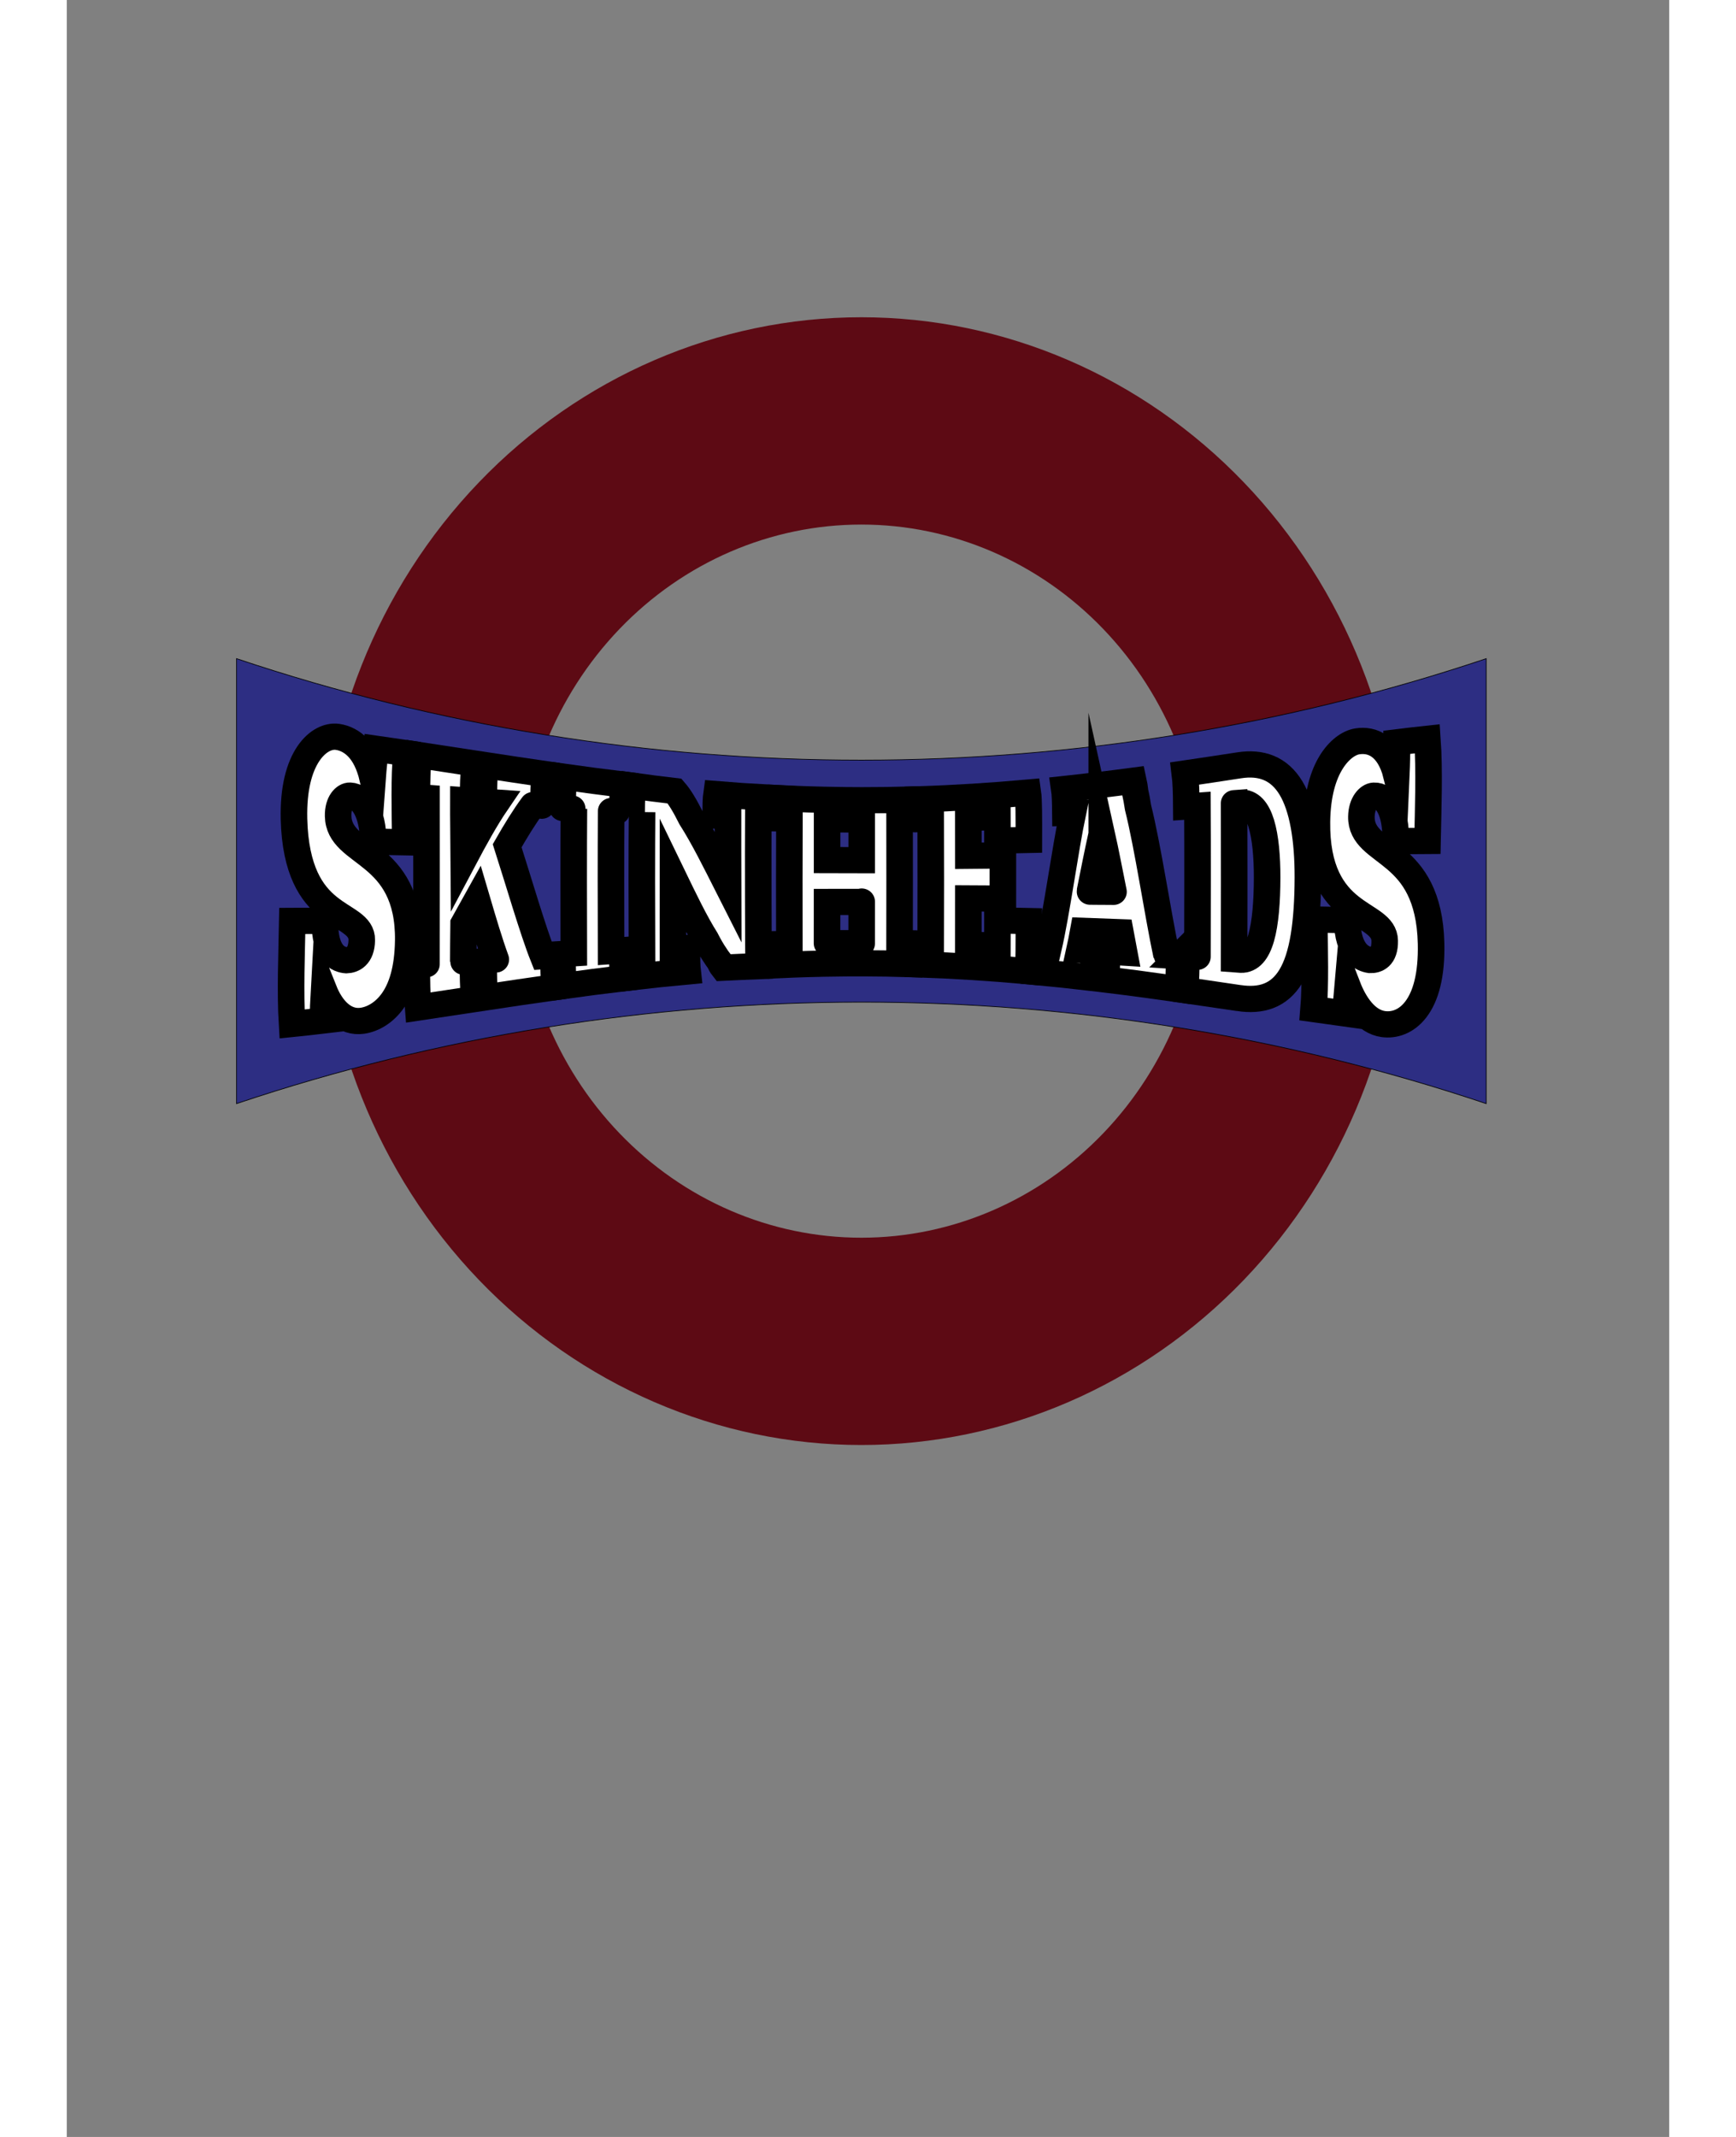 <?xml version="1.0" encoding="UTF-8" standalone="no"?>
<svg
   width="65"
   height="80"
   viewBox="0 0 60 80"
   fill="none"
   version="1.1"
   id="svg863"
   sodipodi:docname="logo.svg"
   inkscape:version="1.2.1 (9c6d41e4, 2022-07-14)"
   xmlns:inkscape="http://www.inkscape.org/namespaces/inkscape"
   xmlns:sodipodi="http://sodipodi.sourceforge.net/DTD/sodipodi-0.dtd"
   xmlns="http://www.w3.org/2000/svg"
   xmlns:svg="http://www.w3.org/2000/svg">
  <rect x="0" y="0" width="60" height="80" fill="#808080" stroke="none"/>
  <sodipodi:namedview
     id="namedview865"
     pagecolor="#505050"
     bordercolor="#eeeeee"
     borderopacity="1"
     inkscape:showpageshadow="0"
     inkscape:pageopacity="0"
     inkscape:pagecheckerboard="0"
     inkscape:deskcolor="#505050"
     showgrid="false"
     inkscape:zoom="10.252746"
     inkscape:cx="-0.19506969"
     inkscape:cy="30.772244"
     inkscape:window-width="2371"
     inkscape:window-height="1387"
     inkscape:window-x="0"
     inkscape:window-y="25"
     inkscape:window-maximized="0"
     inkscape:current-layer="svg863" />
  <defs
     id="defs861">
    <linearGradient
       id="paint0_linear_89_8"
       x1="30.5"
       y1="0"
       x2="30.5"
       y2="65"
       gradientUnits="userSpaceOnUse">
      <stop
         stop-color="#6364FF"
         id="stop856" />
      <stop
         offset="1"
         stop-color="#563ACC"
         id="stop858" />
    </linearGradient>
    <inkscape:path-effect
       effect="fill_between_strokes"
       id="path-effect568"
       is_visible="true"
       lpeversion="1.2"
       linkedpath=""
       secondpath=""
       reversesecond="false"
       join="true"
       close="true" />
    <inkscape:path-effect
       effect="perspective-envelope"
       up_right_point="2377.64,1528.16"
       down_left_point="854.36,1703.84"
       down_right_point="2377.64,1703.84"
       id="path-effect4180"
       is_visible="true"
       lpeversion="1"
       deform_type="perspective"
       horizontal_mirror="true"
       vertical_mirror="true"
       overflow_perspective="false"
       up_left_point="854.36,1528.16" />
    <inkscape:path-effect
       effect="envelope"
       id="path-effect4182"
       is_visible="true"
       lpeversion="1"
       yy="true"
       xx="true"
       bendpath1="m 692.456,1370.163 c 610.512,142.6 1226.053,146.864 1847.087,0"
       bendpath2="m 2539.544,1370.163 v 491.674"
       bendpath3="m 692.456,1861.837 c 618.132,-152.666 1233.723,-146.09 1847.087,0"
       bendpath4="m 692.456,1370.163 v 491.674"
       bendpath1-nodetypes="cc"
       bendpath3-nodetypes="cc"
       bendpath2-nodetypes="cc"
       bendpath4-nodetypes="cc" />
  </defs>
  <g
     style="fill:none"
     id="g434"
     transform="matrix(0.394,0,0,0.398,6.034,6.573)">
    <g
       transform="matrix(0.063,0,0,0.065,-41.611,-38.674)"
       id="logo2022"
       inkscape:label="skinheads-logo"
       style="clip-rule:evenodd;fill-rule:evenodd;stroke-miterlimit:10">
      <path
         style="color:#000000;fill:#5d0a14;fill-rule:nonzero;-inkscape-stroke:none"
         d="m 1616,800 c -216.359,0 -424.011,86.011 -577,239 -152.989,152.989 -239,360.641 -239,577 0,216.359 86.011,424.011 239,577 152.989,152.989 360.641,239 577,239 216.359,0 424.011,-86.011 577,-239 152.989,-152.989 239,-360.641 239,-577 0,-216.359 -86.011,-424.011 -239,-577 C 2040.011,886.011 1832.359,800 1616,800 Z m 0,300 c 136.909,0 268.058,54.323 364.867,151.133 C 2077.677,1347.942 2132,1479.091 2132,1616 c 0,136.909 -54.323,268.058 -151.133,364.867 C 1884.058,2077.677 1752.909,2132 1616,2132 1479.091,2132 1347.942,2077.677 1251.133,1980.867 1154.323,1884.058 1100,1752.909 1100,1616 c 0,-136.909 54.323,-268.058 151.133,-364.867 C 1347.942,1154.323 1479.091,1100 1616,1100 Z"
         id="circle"
         inkscape:label="Circle" />
      <g
         id="banner"
         transform="translate(-51.085,-246.455)"
         inkscape:label="Banner"
         style="stroke:#000000;stroke-width:3;stroke-dasharray:none;stroke-opacity:1;paint-order:fill markers stroke"
         sodipodi:insensitive="true">
        <path
           id="path429"
           style="display:inline;fill:#2d2e83;fill-rule:nonzero;stroke:#000000;stroke-width:1;stroke-dasharray:none;stroke-opacity:1;paint-order:fill markers stroke"
           d="m 2609.621,2184.441 c -607.942,-195.911 -1277.116,-195.788 -1885.072,0 0,-214.657 0,-429.315 0,-643.972 607.942,195.911 1277.116,195.788 1885.072,0 0,214.657 0,429.315 0,643.972 z"
           inkscape:path-effect="#path-effect568"
           inkscape:original-d="m 2609.621,2184.4412 c -607.9422,-195.9107 -1277.1158,-195.7883 -1885.072,0 0,-214.6573 0,-429.3147 0,-643.972 607.9423,195.9106 1277.1158,195.7882 1885.072,0 0,214.6573 0,429.3147 0,643.972 z"
           class="UnoptimicedTransforms"
           inkscape:label="Blue"
           sodipodi:insensitive="true" />
      </g>
      <g
         aria-label="SKINHEADS"
         id="text4159"
         style="font-size:240px;font-family:ChunkFive;-inkscape-font-specification:ChunkFive;display:inline;fill:#ffffff;stroke:#000000;stroke-width:43.125;stroke-dasharray:none;paint-order:stroke fill markers"
         inkscape:path-effect="#path-effect4180;#path-effect4182"
         transform="matrix(0.929,0,0,0.88,115.782,196.785)"
         inkscape:transform-center-x="925.99428"
         inkscape:transform-center-y="303.61672"
         class="UnoptimicedTransforms"
         inkscape:label="Skinheads"
         sodipodi:insensitive="true">
        <path
           d="m 740.807,1841.991 c -0.011,-16.169 0.602,-32.69 1.522,-49.189 5.619,14.21 13.708,27.866 24.414,37.352 10.698,9.478 23.536,14.366 38.149,12.162 17.065,-2.575 35.505,-13.297 49.311,-33.134 13.781,-19.801 24.273,-50.433 24.928,-98.633 0.501,-36.862 -6.265,-64.327 -16.914,-85.586 -10.602,-21.164 -24.887,-35.869 -39.162,-47.906 -14.281,-12.042 -28.569,-21.436 -39.358,-32.066 -10.777,-10.619 -18.1,-22.522 -18.397,-39.382 -0.405,-22.958 10.986,-33.898 19.333,-33.51 10.041,0.467 19.314,7.556 26.129,20.297 6.816,12.744 11.316,31.404 11.658,55.492 17.284,0.283 34.605,0.602 51.934,0.949 -0.626,-50.724 -2.051,-107.338 1.715,-146.596 -16.555,-2.486 -33.129,-4.928 -49.668,-7.289 -2.319,15.173 -3.922,31.316 -5.136,47.917 -5.391,-22.729 -13.542,-38.392 -23.375,-49.069 -9.866,-10.713 -21.571,-16.547 -33.686,-18.313 -14.088,-2.054 -32.524,5.577 -47.17,27.506 -14.853,22.24 -24.555,57.158 -23.428,107.34 0.955,42.542 8.394,73.778 18.6,96.345 10.337,22.858 23.789,37.676 37.399,48.777 27.099,22.103 54.481,29.084 54.056,54.337 -0.454,26.987 -14.845,32.651 -24.894,33.039 -6.003,-0.409 -15.028,-2.639 -22.372,-11.742 -7.395,-9.167 -12.979,-25.1 -12.523,-53.16 -17.694,0.16 -35.384,0.262 -53.048,0.295 -0.952,51.572 -3.56,117.754 -0.427,169.37 16.799,-1.711 33.609,-3.592 50.407,-5.605 z"
           id="path4161"
           inkscape:original-d="m 896.36041,1700.24 2.64,-18.48 c 9.12,10.8 25.92,22.08 50.16,22.08 28.56,0 63.59999,-13.44 63.59999,-50.88 0,-56.4 -95.03999,-50.64 -95.03999,-75.36 0,-8.4 9.6,-12.72 16.56,-12.72 16.8,0 30.72,10.08 30.72,27.84 h 43.43999 v -60.24 h -41.27999 l -2.4,20.16 c -9.6,-18 -30,-24.48 -50.16,-24.48 -23.52,0 -57.12,16.08 -57.12,51.6 0,61.2 92.16,53.28 92.16,72 0,10.08 -12,12 -20.4,12 -10.08,-0.48 -30.24,-3.84 -30.24,-24 h -44.64 v 60.48 z"
           style="stroke-width:43.125;stroke-dasharray:none"
           inkscape:label="S1"
           sodipodi:insensitive="true" />
        <path
           d="m 986.876,1419.312 c -30.181,-4.691 -61.051,-9.515 -91.157,-14.097 -2.039,20.644 -2.531,44.494 -2.535,69.344 0.164,0.011 15.428,1.009 15.592,1.02 -0.076,84.368 0.218,189.006 -0.075,273.811 0.182,-0.012 -15.764,1.028 -15.581,1.016 -0.103,25.132 0.201,49.368 1.955,70.275 30.052,-4.528 60.97,-9.311 91.111,-13.947 -1.657,-17.533 -2.026,-39.206 -2.011,-62.51 0.456,-0.032 -16.094,1.127 -15.638,1.095 0.022,-18.647 0.314,-41.615 0.529,-62.432 7.365,-13.227 14.385,-25.993 21.686,-39.354 9.979,34.311 20.36,69.859 30.54,98.069 3.113,-0.221 -22.84,1.617 -19.727,1.397 -0,22.956 0.374,44.152 2.007,61.066 37.867,-5.805 75.253,-11.451 113.279,-16.865 -1.432,-13.146 -1.82,-31.401 -1.879,-52.167 -0.264,0.018 -16.642,1.147 -16.907,1.165 -16.428,-41.654 -41.127,-127.605 -58.311,-181.692 13.76,-24.312 27.721,-47.438 41.869,-66.839 -0.413,-0.029 17.311,1.214 16.897,1.185 0.16,-20.7 0.72,-38.893 2.438,-52.178 -32.403,-4.755 -64.388,-9.655 -96.69,-14.661 -1.906,16.59 -2.465,37.355 -2.574,59.98 1.503,0.107 19.394,1.378 20.897,1.485 -17.897,26.57 -35.82,59.609 -53.256,92.917 -0.225,-33.99 -0.791,-67.066 -0.685,-96.73 0.36,0.025 15.286,1.073 15.646,1.098 0.096,-22.981 0.648,-44.23 2.582,-61.449 z"
           id="path4163"
           inkscape:original-d="m 1100.3602,1532.48 h -75.6 v 30.96 h 12.96 v 105.6 h -12.96 v 31.2 h 75.6 v -31.2 h -12.96 v -25.68 l 17.76,-15.12 25.92,40.8 h -16.32 v 31.2 h 93.6 v -31.2 h -13.92 l -48.48,-75.6 34.8,-30 h 13.92 v -30.96 h -79.92 v 30.96 h 17.28 l -44.64,39.12 v -39.12 h 12.96 z"
           style="stroke-width:43.125;stroke-dasharray:none"
           inkscape:label="K"
           sodipodi:insensitive="true" />
        <path
           d="m 1129.715,1492.423 c -0.25,-0.017 18.646,1.24 18.395,1.223 -0.526,67.369 -0.351,169.51 -0.165,237.748 -0.22,0.014 -18.173,1.196 -18.393,1.211 0.051,21.105 0.422,39.552 1.855,52.537 32.285,-4.523 64.462,-8.778 96.859,-12.692 -1.198,-10.229 -1.537,-26.495 -1.609,-45.941 -0.115,0.01 -18.052,1.072 -18.167,1.078 -0.228,-64.79 -0.377,-166.264 0.169,-230.082 -0.125,-0.01 18.292,1.104 18.167,1.097 0.165,-19.016 0.649,-34.748 2.063,-44.518 -32.369,-3.992 -64.53,-8.32 -96.8,-12.91 -1.682,12.582 -2.22,30.535 -2.375,51.25 z"
           id="path4165"
           inkscape:original-d="m 1220.3599,1564.16 h 15.12 v 104.16 h -15.12 v 31.92 h 79.68 v -31.92 h -14.88 v -104.16 h 14.88 v -31.68 h -79.68 z"
           style="stroke-width:43.125;stroke-dasharray:none"
           inkscape:label="I"
           sodipodi:insensitive="true" />
        <path
           d="m 1462.04,1475.467 c -27.525,-1.542 -54.971,-3.468 -82.451,-5.756 -0.891,6.337 -1.229,18.994 -1.365,35.401 6.68,0.276 13.361,0.542 20.044,0.797 -0.137,29.99 0.228,73.422 0.295,115.954 -20.653,-41.315 -39.783,-80.567 -60.347,-113.308 -9.321,-19.045 -18.308,-34.256 -26.598,-43.919 -22.657,-2.657 -45.243,-5.571 -67.833,-8.744 -1.338,9.175 -1.819,24.11 -1.993,42.305 -0.088,-0.01 17.105,0.995 17.017,0.989 -0.591,61.574 -0.467,164.743 -0.171,227.216 -0.084,0 -17.228,0.988 -17.312,0.992 0.086,18.439 0.43,33.743 1.556,43.313 29.953,-3.514 59.854,-6.695 89.89,-9.493 -0.877,-7.624 -1.156,-21.363 -1.236,-38.581 -7.555,0.353 -15.106,0.719 -22.655,1.096 -0.15,-31.857 0.239,-75.667 0.222,-118.612 17.631,36.864 35.684,75.024 53.319,103.296 4.877,9.693 9.792,18.411 14.773,25.787 2.207,3.567 4.43,6.826 6.673,9.734 2.066,4.595 4.182,8.367 6.366,11.166 19.308,-0.967 38.609,-1.837 57.922,-2.583 -0.609,-6.83 -0.949,-194.365 -0.618,-244.918 6.495,0.197 12.99,0.384 19.487,0.56 2.303,-16.625 7.41,-22.722 8.381,-25.564 1.066,-3.12 -1.366,-4.586 -13.367,-7.13 z"
           id="path4167"
           inkscape:original-d="m 1491.0904,1532.6358 -67.4505,-0.1558 v 30.96 h 16.32 l 0.24,57.12 -49.1308,-54.0094 -22.9831,-32.5368 -55.8061,-1.5338 v 30.96 h 13.92 v 105.84 h -14.16 v 30.96 h 73.68 v -30.96 h -18.48 v -56.1132 l 43.6724,48.6676 11.9192,16.3993 5.2707,7.9087 4.7196,12.2729 47.2181,1.8247 v -136.8 h 15.84 c 3.7939,-23.267 15.0409,-23.5643 -4.7895,-30.8042 z"
           sodipodi:nodetypes="ccccccccccccccccccccccccc"
           style="stroke-width:43.125;stroke-dasharray:none"
           inkscape:label="N"
           sodipodi:insensitive="true" />
        <path
           d="m 1481.788,1509.636 c 5.416,0.131 10.832,0.254 16.25,0.37 -0.238,52.859 -0.201,151.871 -0.104,205.888 -5.419,0.106 -10.837,0.22 -16.255,0.341 0.035,16.425 0.165,28.901 0.587,34.544 31.794,-1.437 63.521,-2.351 95.343,-2.723 -0.098,-5.074 -0.121,-17.111 -0.12,-33.168 -6.115,0.034 -12.228,0.079 -18.342,0.133 0,3.557 0.049,-64.482 0.047,-68.038 17.603,-0.034 35.189,-0.045 52.797,-0.034 -10e-5,0 3.404,0 3.404,0 0,-9.196 -0.037,77.048 -0.034,67.852 0,0 -3.405,-0 -3.405,-0 -4.684,-0 -9.369,8e-4 -14.053,0.01 -0.01,16.012 -0.01,28.065 0.018,33.082 4.661,-0.021 9.322,-0.03 13.982,-0.027 1.968,0 3.937,0 5.905,0.01 25.279,0.068 50.512,0.478 75.779,1.224 0.303,-5.288 0.415,-17.459 0.461,-33.656 -5.717,-0.086 -11.435,-0.163 -17.153,-0.232 0.13,-53.344 0.149,-152.12 0.042,-204.179 5.717,-0.058 11.432,-0.125 17.148,-0.2 -0.042,-15.812 -0.153,-27.459 -0.46,-32.126 -25.235,0.688 -50.436,1.035 -75.68,1.035 -1.966,0 -3.932,-0 -5.897,-0.01 -4.655,-0.01 -9.309,-0.032 -13.963,-0.065 -0.071,4.461 -0.101,15.926 -0.115,31.61 4.683,0.018 9.365,0.031 14.048,0.037 0,0 3.403,0 3.404,0 -10e-4,3.989 -0.013,63.012 -0.014,67.001 10e-5,0 -3.404,-0 -3.404,-0 -17.608,-0.016 -35.194,-0.053 -52.796,-0.11 -0.01,-24.305 -0.021,-50.315 0.019,-67.215 6.112,0.066 12.223,0.122 18.335,0.168 0.027,-15.709 0.086,-27.214 0.238,-31.714 -31.777,-0.462 -63.461,-1.468 -95.209,-2.998 -0.525,5.1 -0.723,17.093 -0.804,33.187 z"
           id="path4169"
           inkscape:original-d="m 1507.8798,1564.16 h 13.2 v 104.4 h -13.2 v 31.68 h 77.76 v -31.68 h -14.88 v -36.24 h 45.6 v 36.24 h -14.16 v 31.68 h 78 v -31.68 h -13.92 v -104.4 h 13.92 v -31.68 h -78 v 31.68 h 14.16 v 36.24 h -45.6 v -36.24 h 14.88 v -31.68 h -77.76 z"
           style="stroke-width:43.125;stroke-dasharray:none"
           inkscape:label="H"
           sodipodi:insensitive="true" />
        <path
           d="m 1708.867,1510.617 c 6.207,-0.098 12.413,-0.206 18.619,-0.324 0.199,52.614 0.162,151.254 -0.027,205.374 -6.207,-0.128 -12.415,-0.246 -18.624,-0.355 -0.051,16.443 -0.179,28.837 -0.535,34.259 59.337,2.054 118.014,5.915 177.152,11.33 1.53,-12.691 1.435,-45.364 1.344,-82.511 -16.98,-0.394 -33.953,-0.759 -50.961,-1.093 0.027,14.99 0.046,29.625 -0.016,41.558 -15.731,-0.596 -31.459,-1.137 -47.209,-1.619 0.084,-18.455 0,-50.176 -0.022,-76.225 0.507,0 55.517,0.438 56.024,0.442 -0.034,-25.739 -0.015,-45.802 0.039,-70.933 -18.672,0.217 -37.331,0.408 -56.032,0.573 0.036,-22.483 0.092,-46.065 0,-62.282 15.747,-0.462 31.471,-0.985 47.199,-1.566 0.074,11.175 0.065,24.727 0.04,38.861 17.009,-0.327 33.983,-0.689 50.964,-1.084 0.083,-35.781 0.106,-66.359 -1.539,-77.84 -59.082,5.386 -117.701,9.158 -176.964,11.084 0.364,4.759 0.496,16.479 0.546,32.35 z"
           id="path4171"
           inkscape:original-d="m 1692.1998,1564.16 h 15.12 v 104.16 h -15.12 v 31.92 h 144.72 V 1646 h -41.52 v 22.32 h -38.4 v -39.12 h 45.6 v -31.92 h -45.6 v -33.12 h 38.4 v 21.36 h 41.52 v -53.04 h -144.72 z"
           style="stroke-width:43.125;stroke-dasharray:none"
           inkscape:label="E"
           sodipodi:insensitive="true" />
        <path
           d="m 2130.858,1736.161 c 0.486,0.033 -20.895,-1.414 -20.409,-1.381 -15.111,-72.557 -30.246,-177.78 -46.346,-243.01 -1.481,-9.758 -3.067,-18.652 -4.827,-26.355 -0.742,-6.863 -1.627,-12.867 -2.72,-17.81 -37.384,5.028 -74.626,9.623 -112.138,13.677 1.183,8.132 1.607,22.228 1.761,39.762 0.034,-0 12.007,-0.652 12.042,-0.653 -12.682,61.227 -26.048,163.249 -39.653,222.91 -6.667,-0.332 -13.334,-0.656 -20.005,-0.972 -0.107,17.668 -0.428,31.806 -1.383,39.666 31.108,2.953 62.072,6.301 93.095,9.989 1.215,-9.937 1.601,-25.74 1.714,-44.7 -7.625,-0.445 -15.252,-0.88 -22.885,-1.307 2.11,-9.58 4.16,-20.213 6.178,-31.479 20.063,0.713 40.047,1.463 60.056,2.241 2.109,11.917 4.152,23.018 6.16,33.546 -9.268,-0.582 -18.537,-1.154 -27.817,-1.714 -0.112,19.301 -0.509,35.545 -1.78,46.036 39.153,4.842 77.919,10.13 116.916,15.733 1.532,-13.894 1.96,-32.831 2.042,-54.179 z m -125.666,-200.745 c 5.951,27.208 12.952,64.005 19.076,94.903 1.034,0.01 -39.375,-0.281 -38.34,-0.274 6.651,-33.883 12.432,-63.444 19.265,-94.629 z"
           id="path4173"
           inkscape:original-d="m 2036.8397,1668.8 h -16.8 l -38.0544,-106.5195 -3.4138,-15.8513 -1.0118,-13.9492 h -92.16 v 30.96 h 9.84 l -32.4,105.36 h -16.32 v 31.44 h 76.32 v -31.44 h -18.72 l 5.04,-16.32 h 49.2 l 5.04,16.32 h -22.8 v 31.44 h 96.24 z m -103.2,-86.2463 15.84,41.1263 h -31.44 z"
           style="stroke-width:43.125;stroke-dasharray:none"
           sodipodi:nodetypes="ccccccccccccccccccccccccc"
           inkscape:label="A"
           sodipodi:insensitive="true" />
        <path
           d="m 2227.867,1805.026 c 35.7,5.4 64.972,-3.31 84.318,-35.672 9.668,-16.173 16.591,-37.749 21.103,-65.302 4.488,-27.405 6.538,-60.447 6.614,-97.423 0.128,-62.864 -8.302,-115.064 -27.599,-147.225 -9.626,-16.042 -21.652,-26.791 -35.872,-32.779 -14.153,-5.96 -30.252,-7.111 -47.789,-4.38 -29.566,4.604 -58.883,9.117 -88.535,13.511 1.743,13.872 2.269,32.828 2.394,54.291 0.441,-0.03 17.61,-1.225 18.051,-1.256 0.389,72.214 0.198,174.994 0.012,248.391 0.731,0.05 -18.78,-1.273 -18.049,-1.223 -0.066,21.977 -0.485,41.583 -2.062,56.061 29.286,4.248 58.215,8.59 87.414,13.006 z m 45.847,-198.235 c -0.069,39.884 -2.808,74.962 -9.573,98.871 -6.783,23.974 -17.589,36.834 -32.992,36.33 -0.283,-0.019 -10.739,-0.729 -11.022,-0.749 0.056,-77.308 0.27,-180.394 -0,-256.64 -0.608,0.043 11.631,-0.818 11.024,-0.775 15.41,-1.083 26.254,11.553 33.076,34.096 6.798,22.462 9.55,54.754 9.491,88.867 z"
           id="path4175"
           inkscape:original-d="m 2118.6798,1700.24 c 59.04,0 92.16,-31.44 92.16,-86.16 0,-45.84 -33.12,-81.6 -91.2,-81.6 h -73.2 v 31.68 h 14.88 v 104.16 h -14.88 v 31.92 z m 36.96,-86.16 c 0,30 -10.56,53.76 -36,54.24 h -9.12 v -104.16 h 9.12 c 25.44,0 36,24.24 36,49.92 z"
           style="stroke-width:43.125;stroke-dasharray:none"
           inkscape:label="D"
           sodipodi:insensitive="true" />
        <path
           d="m 2399.674,1830.437 c 2.133,-13.868 3.712,-28.566 4.976,-43.685 5.275,13.764 12.651,27.957 22.071,39.17 9.383,11.169 21.232,19.901 35.717,21.899 17.103,2.36 37.167,-3.48 52.784,-24.22 15.848,-21.046 25.87,-55.569 24.686,-108.446 -0.88,-39.298 -8.421,-68.213 -18.981,-89.814 -10.655,-21.795 -24.56,-36.655 -38.587,-48.727 -27.973,-24.072 -56.069,-36.705 -55.558,-69.822 0.347,-22.471 11.902,-34.209 20.235,-34.606 10.062,-0.479 19.199,5.781 25.673,18.45 6.493,12.707 10.206,31.635 9.787,56.311 17.232,-0.175 34.46,-0.298 51.663,-0.359 1.004,-52.026 3.429,-116.342 -0.218,-167.944 -16.527,1.797 -33.064,3.749 -49.59,5.821 0.376,17.432 -0.026,35.329 -0.804,53.228 -6.005,-23.668 -15.888,-38.397 -27.227,-46.668 -11.315,-8.254 -24.024,-10.056 -36.096,-8.142 -14.06,2.229 -30.237,14.101 -42.682,34.697 -12.415,20.546 -22.368,51.742 -22.948,97.393 -0.508,40.005 5.968,69.51 16.321,91.902 10.28,22.235 24.151,36.946 37.988,48.05 13.845,11.111 27.679,18.638 38.096,26.602 10.413,7.962 17.427,16.379 17.66,29.206 0.501,27.588 -13.783,32.129 -23.838,31.736 -6.033,-0.875 -15.119,-3.794 -22.78,-13.133 -7.639,-9.312 -13.976,-25.141 -14.332,-52.447 -17.763,-0.29 -35.565,-0.618 -53.376,-0.974 0.575,50.543 2.068,108.309 -1.174,147.313 16.846,2.461 33.708,4.875 50.535,7.207 z"
           id="path4177"
           inkscape:original-d="m 2261.2396,1700.24 2.64,-18.48 c 9.12,10.8 25.92,22.08 50.16,22.08 28.56,0 63.6,-13.44 63.6,-50.88 0,-56.4 -95.04,-50.64 -95.04,-75.36 0,-8.4 9.6,-12.72 16.56,-12.72 16.8,0 30.72,10.08 30.72,27.84 h 43.44 v -60.24 h -41.28 l -2.4,20.16 c -9.6,-18 -30,-24.48 -50.16,-24.48 -23.52,0 -57.12,16.08 -57.12,51.6 0,61.2 92.16,53.28 92.16,72 0,10.08 -12,12 -20.4,12 -10.08,-0.48 -30.24,-3.84 -30.24,-24 h -44.64 v 60.48 z"
           style="stroke-width:43.125;stroke-dasharray:none"
           inkscape:label="S2"
           sodipodi:insensitive="true" />
      </g>
    </g>
  </g>
</svg>
